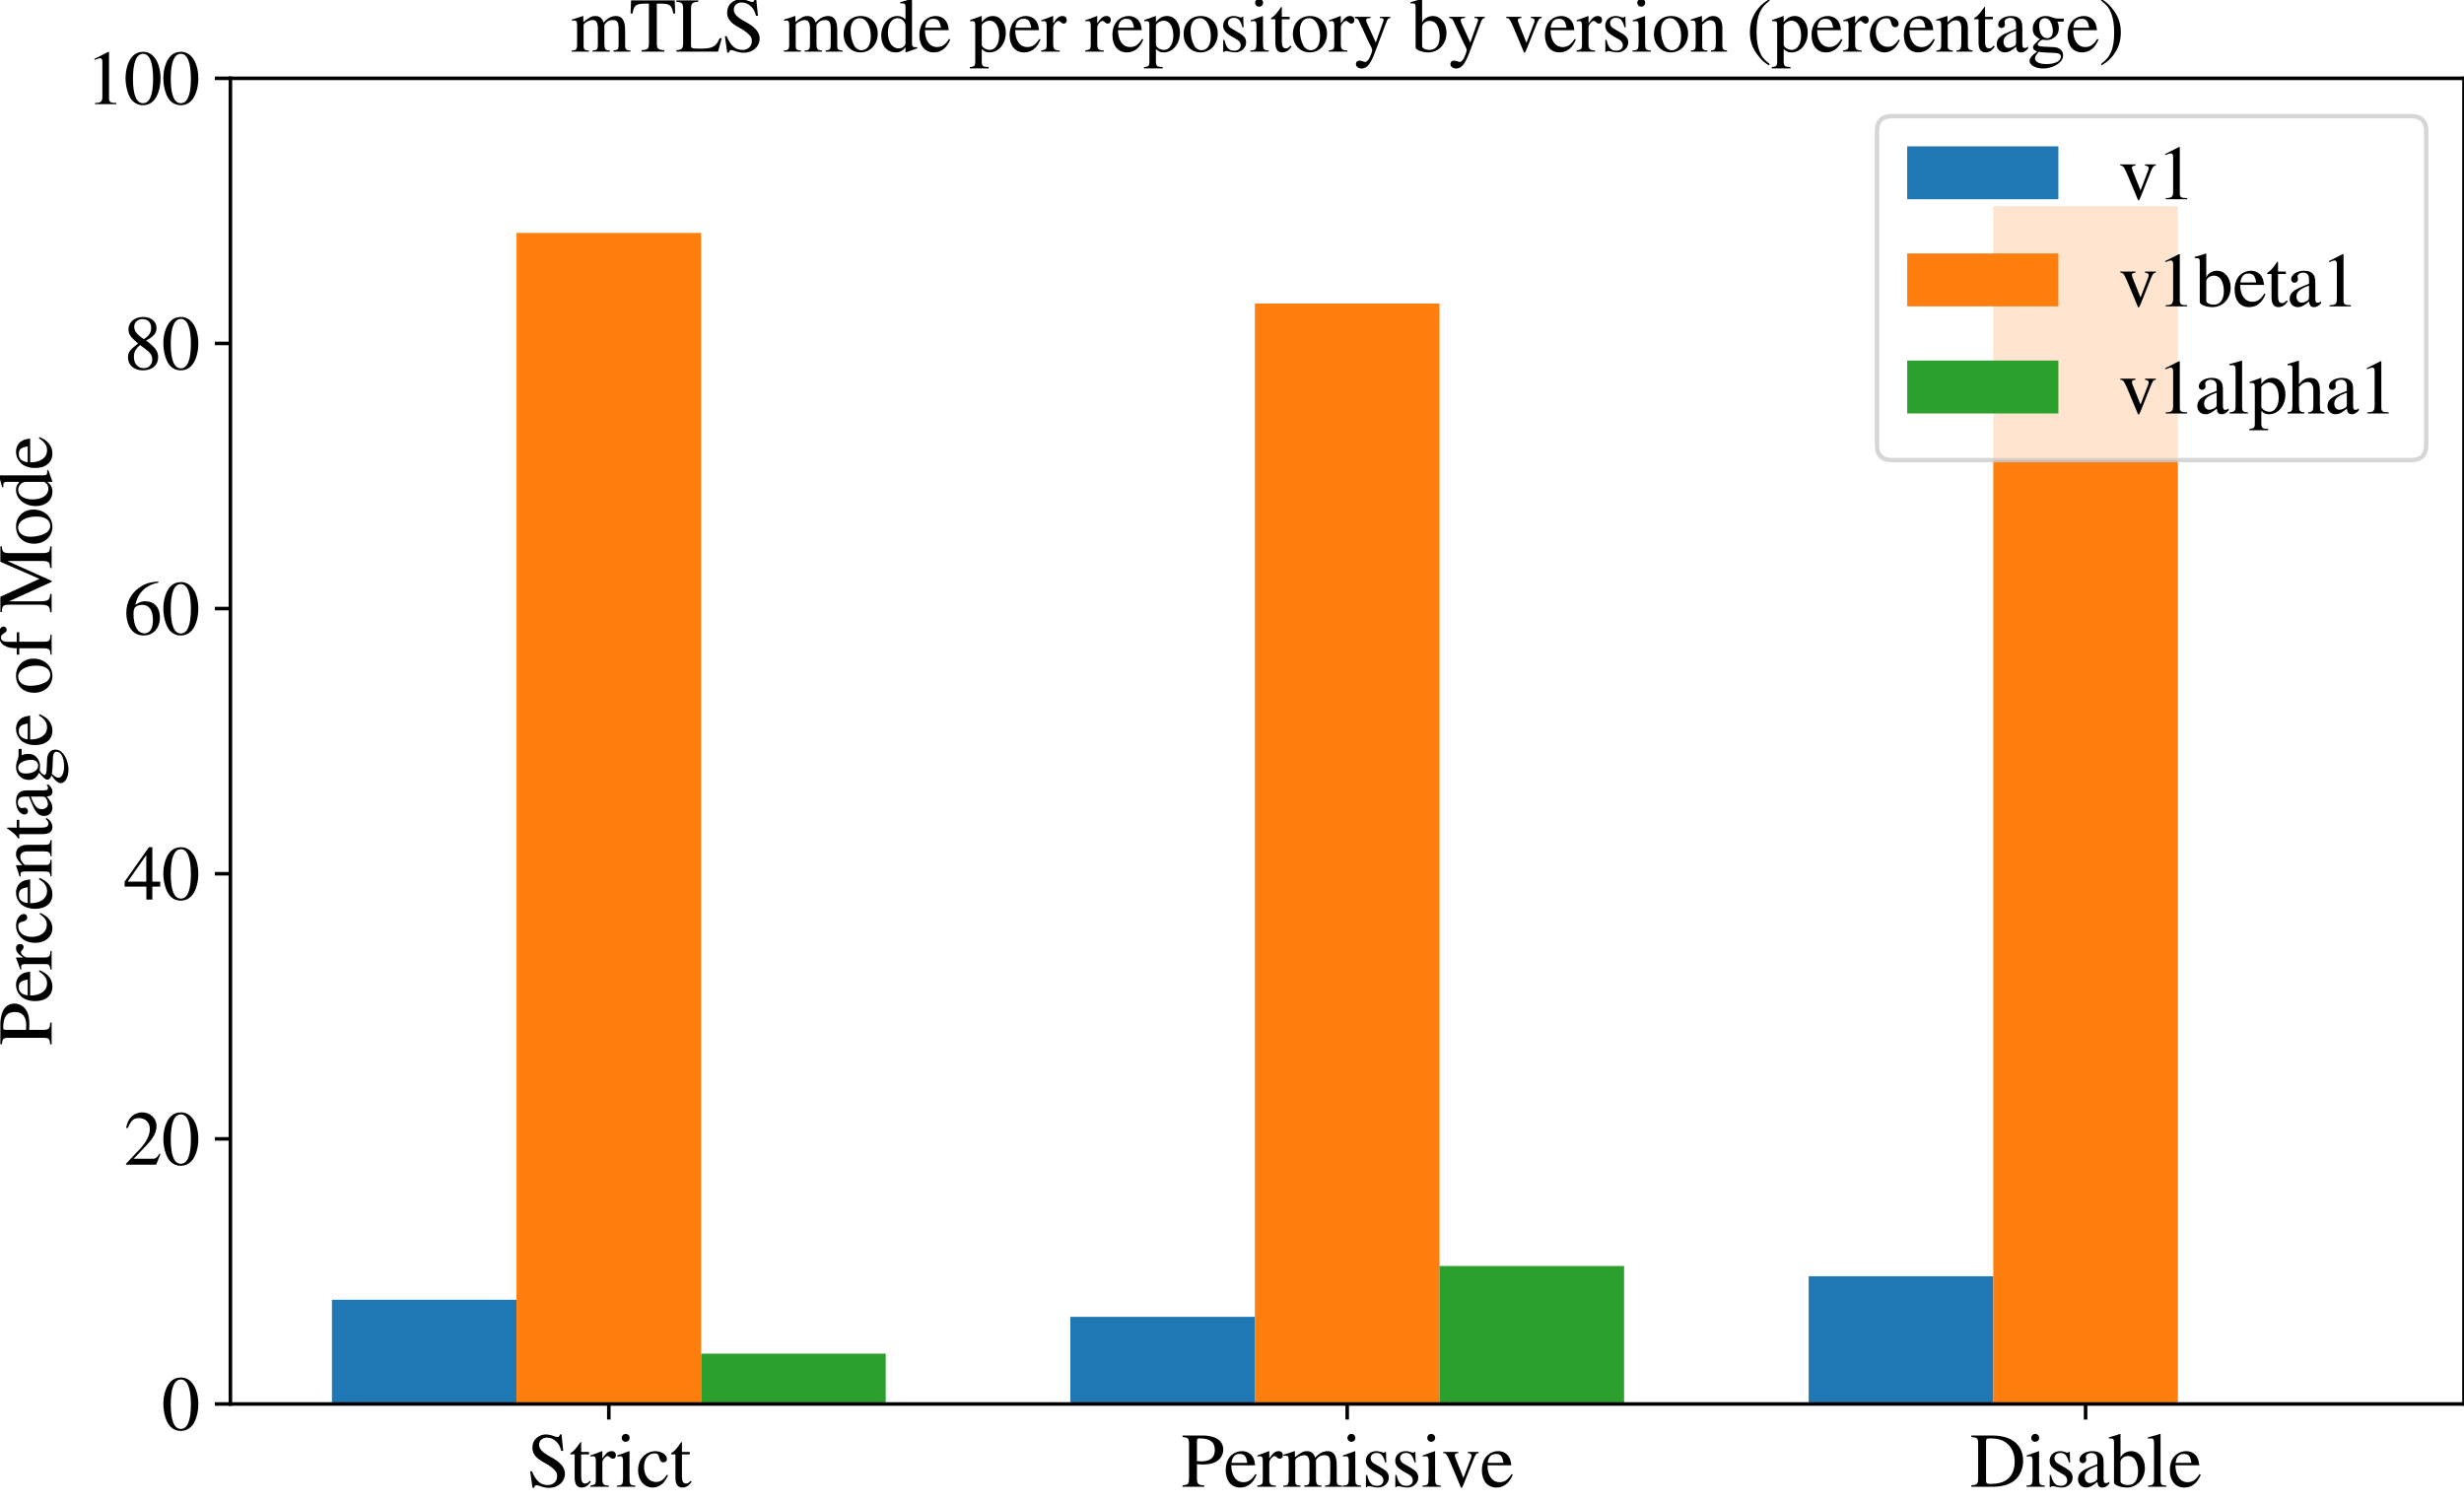 <?xml version="1.0" encoding="utf-8" standalone="no"?>
<!DOCTYPE svg PUBLIC "-//W3C//DTD SVG 1.1//EN"
  "http://www.w3.org/Graphics/SVG/1.1/DTD/svg11.dtd">
<svg xmlns:xlink="http://www.w3.org/1999/xlink" width="554.142pt" height="338.063pt" viewBox="0 0 554.142 338.063" xmlns="http://www.w3.org/2000/svg" version="1.1">
 <defs>
  <style type="text/css">*{stroke-linejoin: round; stroke-linecap: butt}</style>
 </defs>
 <g id="figure_1">
  <g id="patch_1">
   <path d="M 0 338.063 
L 554.142 338.063 
L 554.142 0 
L 0 0 
z
" style="fill: #ffffff"/>
  </g>
  <g id="axes_1">
   <g id="patch_2">
    <path d="M 51.816 315.763 
L 554.142 315.763 
L 554.142 17.61 
L 51.816 17.61 
z
" style="fill: #ffffff"/>
   </g>
   <g id="patch_3">
    <path d="M 74.649 315.763 
L 116.164 315.763 
L 116.164 292.317 
L 74.649 292.317 
z
" clip-path="url(#pe011cbda9f)" style="fill: #1f77b4"/>
   </g>
   <g id="patch_4">
    <path d="M 240.707 315.763 
L 282.222 315.763 
L 282.222 296.158 
L 240.707 296.158 
z
" clip-path="url(#pe011cbda9f)" style="fill: #1f77b4"/>
   </g>
   <g id="patch_5">
    <path d="M 406.765 315.763 
L 448.28 315.763 
L 448.28 287.025 
L 406.765 287.025 
z
" clip-path="url(#pe011cbda9f)" style="fill: #1f77b4"/>
   </g>
   <g id="patch_6">
    <path d="M 116.164 315.763 
L 157.678 315.763 
L 157.678 52.388 
L 116.164 52.388 
z
" clip-path="url(#pe011cbda9f)" style="fill: #ff7f0e"/>
   </g>
   <g id="patch_7">
    <path d="M 282.222 315.763 
L 323.736 315.763 
L 323.736 68.256 
L 282.222 68.256 
z
" clip-path="url(#pe011cbda9f)" style="fill: #ff7f0e"/>
   </g>
   <g id="patch_8">
    <path d="M 448.28 315.763 
L 489.795 315.763 
L 489.795 46.348 
L 448.28 46.348 
z
" clip-path="url(#pe011cbda9f)" style="fill: #ff7f0e"/>
   </g>
   <g id="patch_9">
    <path d="M 157.678 315.763 
L 199.193 315.763 
L 199.193 304.431 
L 157.678 304.431 
z
" clip-path="url(#pe011cbda9f)" style="fill: #2ca02c"/>
   </g>
   <g id="patch_10">
    <path d="M 323.736 315.763 
L 365.251 315.763 
L 365.251 284.722 
L 323.736 284.722 
z
" clip-path="url(#pe011cbda9f)" style="fill: #2ca02c"/>
   </g>
   <g id="patch_11">
    <path d="M 489.795 315.763 
L 531.309 315.763 
L 531.309 315.763 
L 489.795 315.763 
z
" clip-path="url(#pe011cbda9f)" style="fill: #2ca02c"/>
   </g>
   <g id="matplotlib.axis_1">
    <g id="xtick_1">
     <g id="line2d_1">
      <defs>
       <path id="m4d536850ec" d="M 0 0 
L 0 3.5 
" style="stroke: #000000; stroke-width: 0.8"/>
      </defs>
      <g>
       <use xlink:href="#m4d536850ec" x="136.921" y="315.763" style="stroke: #000000; stroke-width: 0.8"/>
      </g>
     </g>
     <g id="text_1">
      <!-- Strict -->
      <g transform="translate(118.502 334.373) scale(0.17 -0.17)">
       <defs>
        <path id="NimbusRomNo9L-Reg-53" d="M 2861 4326 
L 2726 4326 
C 2701 4179 2630 4109 2522 4109 
C 2458 4109 2349 4134 2240 4186 
C 2003 4275 1766 4326 1555 4326 
C 1286 4326 1005 4218 794 4032 
C 570 3834 454 3565 454 3232 
C 454 2720 736 2362 1453 1984 
C 1914 1734 2246 1478 2406 1235 
C 2464 1152 2496 1018 2496 858 
C 2496 435 2176 141 1709 141 
C 1133 141 736 493 416 1274 
L 269 1274 
L 461 -83 
L 602 -83 
C 608 38 685 128 781 128 
C 851 128 960 102 1082 58 
C 1325 -38 1587 -90 1837 -90 
C 2579 -90 3142 416 3142 1075 
C 3142 1600 2790 2016 1946 2477 
C 1274 2842 1005 3123 1005 3475 
C 1005 3827 1274 4064 1670 4064 
C 1958 4064 2227 3942 2451 3712 
C 2650 3507 2739 3341 2842 2963 
L 3002 2963 
L 2861 4326 
z
" transform="scale(0.016)"/>
        <path id="NimbusRomNo9L-Reg-74" d="M 1658 2880 
L 1011 2880 
L 1011 3622 
C 1011 3686 998 3706 966 3706 
C 595 3168 403 2950 218 2842 
C 147 2797 109 2758 109 2720 
C 109 2701 115 2688 134 2675 
L 474 2675 
L 474 749 
C 474 211 666 -64 1043 -64 
C 1357 -64 1600 90 1811 422 
L 1728 493 
C 1587 326 1485 269 1344 269 
C 1107 269 1011 442 1011 845 
L 1011 2675 
L 1658 2675 
L 1658 2880 
z
" transform="scale(0.016)"/>
        <path id="NimbusRomNo9L-Reg-72" d="M 32 0 
L 1568 0 
L 1568 96 
C 1139 109 1037 198 1024 576 
L 1024 2016 
C 1024 2221 1293 2541 1472 2541 
C 1510 2541 1568 2509 1638 2445 
C 1741 2349 1811 2317 1894 2317 
C 2048 2317 2144 2426 2144 2605 
C 2144 2816 2010 2944 1792 2944 
C 1523 2944 1338 2803 1024 2342 
L 1024 2931 
L 992 2944 
C 653 2803 422 2720 45 2598 
L 45 2496 
C 134 2515 192 2522 269 2522 
C 429 2522 486 2419 486 2138 
L 486 538 
C 474 205 435 166 32 96 
L 32 0 
z
" transform="scale(0.016)"/>
        <path id="NimbusRomNo9L-Reg-69" d="M 147 0 
L 1664 0 
L 1664 96 
C 1242 128 1197 186 1190 653 
L 1190 2925 
L 1165 2944 
L 173 2592 
L 173 2496 
L 224 2502 
C 301 2515 384 2522 442 2522 
C 595 2522 653 2419 653 2138 
L 653 653 
C 640 179 582 115 147 96 
L 147 0 
z
M 864 4371 
C 691 4371 544 4224 544 4045 
C 544 3859 685 3718 864 3718 
C 1056 3718 1197 3859 1197 4045 
C 1197 4230 1050 4371 864 4371 
z
" transform="scale(0.016)"/>
        <path id="NimbusRomNo9L-Reg-63" d="M 2547 998 
C 2240 550 2010 397 1645 397 
C 1056 397 653 909 653 1645 
C 653 2310 1005 2758 1523 2758 
C 1754 2758 1837 2688 1901 2451 
L 1939 2310 
C 1990 2125 2106 2016 2246 2016 
C 2413 2016 2547 2138 2547 2285 
C 2547 2643 2099 2944 1562 2944 
C 1248 2944 922 2816 659 2586 
C 339 2304 160 1869 160 1357 
C 160 531 666 -64 1376 -64 
C 1664 -64 1920 38 2150 237 
C 2323 384 2445 563 2637 941 
L 2547 998 
z
" transform="scale(0.016)"/>
       </defs>
       <use xlink:href="#NimbusRomNo9L-Reg-53"/>
       <use xlink:href="#NimbusRomNo9L-Reg-74" transform="translate(55.6 0)"/>
       <use xlink:href="#NimbusRomNo9L-Reg-72" transform="translate(83.4 0)"/>
       <use xlink:href="#NimbusRomNo9L-Reg-69" transform="translate(116.7 0)"/>
       <use xlink:href="#NimbusRomNo9L-Reg-63" transform="translate(144.5 0)"/>
       <use xlink:href="#NimbusRomNo9L-Reg-74" transform="translate(188.9 0)"/>
      </g>
     </g>
    </g>
    <g id="xtick_2">
     <g id="line2d_2">
      <g>
       <use xlink:href="#m4d536850ec" x="302.979" y="315.763" style="stroke: #000000; stroke-width: 0.8"/>
      </g>
     </g>
     <g id="text_2">
      <!-- Permissive -->
      <g transform="translate(265.672 334.373) scale(0.17 -0.17)">
       <defs>
        <path id="NimbusRomNo9L-Reg-50" d="M 102 4115 
C 576 4064 634 4006 640 3539 
L 640 768 
C 634 224 589 166 102 122 
L 102 0 
L 1894 0 
L 1894 122 
C 1389 134 1299 224 1293 698 
L 1293 1862 
C 1459 1850 1568 1843 1734 1843 
C 2240 1843 2579 1907 2854 2061 
C 3238 2266 3469 2656 3469 3078 
C 3469 3347 3379 3590 3206 3776 
C 2950 4058 2394 4237 1792 4237 
L 102 4237 
L 102 4115 
z
M 1293 3782 
C 1293 3955 1338 4000 1510 4000 
C 2374 4000 2771 3699 2771 3040 
C 2771 2419 2394 2099 1658 2099 
C 1530 2099 1440 2106 1293 2118 
L 1293 3782 
z
" transform="scale(0.016)"/>
        <path id="NimbusRomNo9L-Reg-65" d="M 2650 1050 
C 2342 563 2067 378 1658 378 
C 1293 378 1018 563 832 928 
C 717 1171 672 1376 659 1773 
L 2630 1773 
C 2579 2189 2515 2374 2355 2579 
C 2163 2810 1869 2944 1536 2944 
C 1216 2944 915 2829 672 2611 
C 371 2349 198 1894 198 1370 
C 198 486 659 -64 1395 -64 
C 2010 -64 2483 314 2752 1005 
L 2650 1050 
z
M 672 1978 
C 742 2483 960 2714 1350 2714 
C 1741 2714 1894 2534 1978 1978 
L 672 1978 
z
" transform="scale(0.016)"/>
        <path id="NimbusRomNo9L-Reg-6d" d="M 102 0 
L 1523 0 
L 1523 96 
C 1197 102 1094 173 1088 429 
L 1088 2234 
C 1088 2246 1139 2310 1184 2355 
C 1344 2502 1619 2611 1843 2611 
C 2125 2611 2266 2387 2266 1939 
L 2266 550 
C 2253 186 2189 115 1830 96 
L 1830 0 
L 3264 0 
L 3264 96 
C 2906 96 2816 198 2803 608 
L 2803 2221 
C 2995 2496 3200 2611 3501 2611 
C 3866 2611 3981 2438 3981 1907 
L 3981 557 
C 3968 179 3930 134 3558 96 
L 3558 0 
L 4960 0 
L 4960 96 
L 4794 109 
C 4589 141 4518 237 4518 486 
L 4518 1805 
C 4518 2560 4269 2944 3776 2944 
C 3398 2944 3078 2778 2733 2406 
C 2618 2771 2400 2944 2054 2944 
C 1766 2944 1600 2861 1062 2451 
L 1062 2931 
L 1018 2944 
C 691 2822 474 2752 122 2656 
L 122 2547 
C 205 2566 256 2573 326 2573 
C 493 2573 550 2470 550 2163 
L 550 544 
C 538 186 454 96 102 96 
L 102 0 
z
" transform="scale(0.016)"/>
        <path id="NimbusRomNo9L-Reg-73" d="M 2016 2010 
L 1990 2886 
L 1920 2886 
C 1882 2835 1850 2816 1818 2816 
C 1779 2816 1715 2829 1645 2861 
C 1498 2912 1350 2944 1197 2944 
C 691 2944 326 2611 326 2150 
C 326 1792 531 1536 1075 1229 
L 1446 1018 
C 1670 890 1779 736 1779 538 
C 1779 256 1574 77 1248 77 
C 806 77 582 320 435 973 
L 333 973 
L 333 -26 
L 416 -26 
C 461 38 486 51 563 51 
C 634 51 710 38 858 0 
C 1030 -38 1197 -64 1325 -64 
C 1824 -64 2227 307 2227 755 
C 2227 1075 2080 1286 1690 1517 
L 998 1926 
C 819 2029 723 2189 723 2362 
C 723 2624 922 2797 1216 2797 
C 1581 2797 1773 2586 1920 2010 
L 2016 2010 
z
" transform="scale(0.016)"/>
        <path id="NimbusRomNo9L-Reg-76" d="M 3053 2880 
L 2163 2880 
L 2163 2784 
C 2368 2765 2464 2701 2464 2579 
C 2464 2515 2451 2451 2426 2387 
L 1792 730 
L 1139 2368 
C 1101 2458 1082 2547 1082 2605 
C 1082 2720 1152 2765 1376 2784 
L 1376 2880 
L 122 2880 
L 122 2784 
C 365 2771 410 2707 704 2048 
L 1472 211 
C 1485 173 1504 128 1523 77 
C 1542 26 1562 -19 1581 -51 
C 1594 -77 1619 -90 1638 -90 
C 1677 -90 1722 -6 1818 230 
L 2637 2285 
C 2822 2720 2861 2765 3053 2784 
L 3053 2880 
z
" transform="scale(0.016)"/>
       </defs>
       <use xlink:href="#NimbusRomNo9L-Reg-50"/>
       <use xlink:href="#NimbusRomNo9L-Reg-65" transform="translate(55.6 0)"/>
       <use xlink:href="#NimbusRomNo9L-Reg-72" transform="translate(100 0)"/>
       <use xlink:href="#NimbusRomNo9L-Reg-6d" transform="translate(133.3 0)"/>
       <use xlink:href="#NimbusRomNo9L-Reg-69" transform="translate(211.1 0)"/>
       <use xlink:href="#NimbusRomNo9L-Reg-73" transform="translate(238.9 0)"/>
       <use xlink:href="#NimbusRomNo9L-Reg-73" transform="translate(277.8 0)"/>
       <use xlink:href="#NimbusRomNo9L-Reg-69" transform="translate(316.7 0)"/>
       <use xlink:href="#NimbusRomNo9L-Reg-76" transform="translate(344.5 0)"/>
       <use xlink:href="#NimbusRomNo9L-Reg-65" transform="translate(394.5 0)"/>
      </g>
     </g>
    </g>
    <g id="xtick_3">
     <g id="line2d_3">
      <g>
       <use xlink:href="#m4d536850ec" x="469.037" y="315.763" style="stroke: #000000; stroke-width: 0.8"/>
      </g>
     </g>
     <g id="text_3">
      <!-- Disable -->
      <g transform="translate(443.068 334.373) scale(0.17 -0.17)">
       <defs>
        <path id="NimbusRomNo9L-Reg-44" d="M 102 0 
L 1920 0 
C 2662 0 3334 211 3731 570 
C 4147 947 4384 1517 4384 2138 
C 4384 2714 4198 3213 3840 3565 
C 3405 4006 2707 4237 1830 4237 
L 102 4237 
L 102 4115 
C 608 4070 659 4019 666 3539 
L 666 698 
C 659 230 582 154 102 122 
L 102 0 
z
M 1318 3750 
C 1318 3949 1382 4000 1651 4000 
C 2208 4000 2618 3898 2925 3680 
C 3424 3334 3686 2784 3686 2093 
C 3686 1338 3424 800 2906 499 
C 2579 314 2208 237 1651 237 
C 1395 237 1318 294 1318 499 
L 1318 3750 
z
" transform="scale(0.016)"/>
        <path id="NimbusRomNo9L-Reg-61" d="M 2829 422 
C 2720 333 2643 301 2547 301 
C 2400 301 2355 390 2355 672 
L 2355 1920 
C 2355 2253 2323 2438 2227 2592 
C 2086 2822 1811 2944 1434 2944 
C 832 2944 358 2630 358 2227 
C 358 2080 480 1952 634 1952 
C 787 1952 922 2080 922 2221 
C 922 2246 915 2278 909 2323 
C 896 2381 890 2432 890 2477 
C 890 2650 1094 2790 1350 2790 
C 1664 2790 1837 2605 1837 2259 
L 1837 1869 
C 851 1472 742 1421 467 1178 
C 326 1050 237 832 237 621 
C 237 218 518 -64 909 -64 
C 1190 -64 1453 70 1843 403 
C 1875 64 1990 -64 2253 -64 
C 2470 -64 2605 13 2829 256 
L 2829 422 
z
M 1837 787 
C 1837 595 1805 525 1670 448 
C 1510 358 1338 307 1203 307 
C 979 307 800 525 800 800 
L 800 826 
C 806 1210 1088 1453 1837 1715 
L 1837 787 
z
" transform="scale(0.016)"/>
        <path id="NimbusRomNo9L-Reg-62" d="M 979 4358 
L 947 4371 
C 678 4275 506 4224 205 4141 
L 19 4090 
L 19 3987 
C 58 3994 83 3994 128 3994 
C 390 3994 442 3936 442 3667 
L 442 346 
C 442 147 979 -64 1498 -64 
C 2342 -64 2995 640 2995 1555 
C 2995 2349 2509 2944 1869 2944 
C 1478 2944 1107 2720 979 2400 
L 979 4358 
z
M 979 2061 
C 979 2310 1280 2541 1613 2541 
C 1792 2541 1952 2477 2086 2355 
C 2291 2157 2432 1722 2432 1261 
C 2432 550 2125 141 1600 141 
C 1267 141 979 282 979 448 
L 979 2061 
z
" transform="scale(0.016)"/>
        <path id="NimbusRomNo9L-Reg-6c" d="M 134 0 
L 1645 0 
L 1645 96 
C 1242 115 1171 179 1165 538 
L 1165 4358 
L 1139 4371 
C 806 4262 563 4198 122 4090 
L 122 3987 
L 160 3987 
C 230 3994 307 4000 358 4000 
C 563 4000 627 3910 627 3610 
L 627 557 
C 621 211 531 122 134 96 
L 134 0 
z
" transform="scale(0.016)"/>
       </defs>
       <use xlink:href="#NimbusRomNo9L-Reg-44"/>
       <use xlink:href="#NimbusRomNo9L-Reg-69" transform="translate(72.2 0)"/>
       <use xlink:href="#NimbusRomNo9L-Reg-73" transform="translate(100 0)"/>
       <use xlink:href="#NimbusRomNo9L-Reg-61" transform="translate(138.9 0)"/>
       <use xlink:href="#NimbusRomNo9L-Reg-62" transform="translate(183.3 0)"/>
       <use xlink:href="#NimbusRomNo9L-Reg-6c" transform="translate(233.3 0)"/>
       <use xlink:href="#NimbusRomNo9L-Reg-65" transform="translate(261.1 0)"/>
      </g>
     </g>
    </g>
   </g>
   <g id="matplotlib.axis_2">
    <g id="ytick_1">
     <g id="line2d_4">
      <defs>
       <path id="m2e0331f68f" d="M 0 0 
L -3.5 0 
" style="stroke: #000000; stroke-width: 0.8"/>
      </defs>
      <g>
       <use xlink:href="#m2e0331f68f" x="51.816" y="315.763" style="stroke: #000000; stroke-width: 0.8"/>
      </g>
     </g>
     <g id="text_4">
      <!-- 0 -->
      <g transform="translate(36.316 321.568) scale(0.17 -0.17)">
       <defs>
        <path id="NimbusRomNo9L-Reg-30" d="M 1626 4326 
C 1274 4326 1005 4224 768 3994 
C 397 3635 154 2899 154 2150 
C 154 1446 365 704 666 346 
C 902 64 1229 -90 1600 -90 
C 1926 -90 2202 19 2432 243 
C 2803 595 3046 1338 3046 2112 
C 3046 3424 2464 4326 1626 4326 
z
M 1606 4160 
C 2144 4160 2432 3437 2432 2099 
C 2432 762 2150 77 1600 77 
C 1050 77 768 762 768 2093 
C 768 3456 1056 4160 1606 4160 
z
" transform="scale(0.016)"/>
       </defs>
       <use xlink:href="#NimbusRomNo9L-Reg-30"/>
      </g>
     </g>
    </g>
    <g id="ytick_2">
     <g id="line2d_5">
      <g>
       <use xlink:href="#m2e0331f68f" x="51.816" y="256.132" style="stroke: #000000; stroke-width: 0.8"/>
      </g>
     </g>
     <g id="text_5">
      <!-- 20 -->
      <g transform="translate(27.816 261.938) scale(0.17 -0.17)">
       <defs>
        <path id="NimbusRomNo9L-Reg-32" d="M 3040 877 
L 2957 909 
C 2720 538 2650 493 2349 486 
L 819 486 
L 1894 1613 
C 2464 2208 2714 2694 2714 3200 
C 2714 3834 2195 4326 1530 4326 
C 1178 4326 845 4186 608 3930 
C 403 3712 307 3507 198 3053 
L 333 3021 
C 589 3648 813 3853 1261 3853 
C 1805 3853 2163 3488 2163 2950 
C 2163 2445 1869 1856 1331 1286 
L 192 77 
L 192 0 
L 2688 0 
L 3040 877 
z
" transform="scale(0.016)"/>
       </defs>
       <use xlink:href="#NimbusRomNo9L-Reg-32"/>
       <use xlink:href="#NimbusRomNo9L-Reg-30" transform="translate(50 0)"/>
      </g>
     </g>
    </g>
    <g id="ytick_3">
     <g id="line2d_6">
      <g>
       <use xlink:href="#m2e0331f68f" x="51.816" y="196.502" style="stroke: #000000; stroke-width: 0.8"/>
      </g>
     </g>
     <g id="text_6">
      <!-- 40 -->
      <g transform="translate(27.816 202.307) scale(0.17 -0.17)">
       <defs>
        <path id="NimbusRomNo9L-Reg-34" d="M 3021 1478 
L 2368 1478 
L 2368 4326 
L 2086 4326 
L 77 1478 
L 77 1069 
L 1875 1069 
L 1875 0 
L 2368 0 
L 2368 1069 
L 3021 1069 
L 3021 1478 
z
M 1869 1478 
L 333 1478 
L 1869 3674 
L 1869 1478 
z
" transform="scale(0.016)"/>
       </defs>
       <use xlink:href="#NimbusRomNo9L-Reg-34"/>
       <use xlink:href="#NimbusRomNo9L-Reg-30" transform="translate(50 0)"/>
      </g>
     </g>
    </g>
    <g id="ytick_4">
     <g id="line2d_7">
      <g>
       <use xlink:href="#m2e0331f68f" x="51.816" y="136.871" style="stroke: #000000; stroke-width: 0.8"/>
      </g>
     </g>
     <g id="text_7">
      <!-- 60 -->
      <g transform="translate(27.816 142.677) scale(0.17 -0.17)">
       <defs>
        <path id="NimbusRomNo9L-Reg-36" d="M 2854 4378 
C 2125 4314 1754 4192 1286 3866 
C 595 3373 218 2643 218 1786 
C 218 1229 390 666 666 346 
C 909 64 1254 -90 1651 -90 
C 2445 -90 2995 518 2995 1402 
C 2995 2227 2534 2739 1786 2739 
C 1504 2739 1376 2694 973 2451 
C 1146 3418 1862 4109 2867 4275 
L 2854 4378 
z
M 1549 2445 
C 2106 2445 2419 1984 2419 1184 
C 2419 480 2170 90 1722 90 
C 1158 90 813 691 813 1683 
C 813 2010 864 2189 992 2285 
C 1126 2387 1325 2445 1549 2445 
z
" transform="scale(0.016)"/>
       </defs>
       <use xlink:href="#NimbusRomNo9L-Reg-36"/>
       <use xlink:href="#NimbusRomNo9L-Reg-30" transform="translate(50 0)"/>
      </g>
     </g>
    </g>
    <g id="ytick_5">
     <g id="line2d_8">
      <g>
       <use xlink:href="#m2e0331f68f" x="51.816" y="77.241" style="stroke: #000000; stroke-width: 0.8"/>
      </g>
     </g>
     <g id="text_8">
      <!-- 80 -->
      <g transform="translate(27.816 83.046) scale(0.17 -0.17)">
       <defs>
        <path id="NimbusRomNo9L-Reg-38" d="M 1856 2374 
C 2490 2714 2714 2982 2714 3418 
C 2714 3949 2259 4326 1613 4326 
C 915 4326 397 3898 397 3315 
C 397 2899 518 2714 1190 2125 
C 493 1594 358 1408 358 966 
C 358 339 858 -90 1587 -90 
C 2355 -90 2848 333 2848 992 
C 2848 1491 2630 1792 1856 2374 
z
M 1741 1715 
C 2208 1382 2362 1152 2362 794 
C 2362 378 2074 90 1658 90 
C 1171 90 845 461 845 1011 
C 845 1427 979 1690 1357 1997 
L 1741 1715 
z
M 1670 2490 
C 1101 2861 870 3155 870 3514 
C 870 3885 1158 4147 1562 4147 
C 1997 4147 2272 3866 2272 3424 
C 2272 3034 2106 2771 1670 2490 
z
" transform="scale(0.016)"/>
       </defs>
       <use xlink:href="#NimbusRomNo9L-Reg-38"/>
       <use xlink:href="#NimbusRomNo9L-Reg-30" transform="translate(50 0)"/>
      </g>
     </g>
    </g>
    <g id="ytick_6">
     <g id="line2d_9">
      <g>
       <use xlink:href="#m2e0331f68f" x="51.816" y="17.61" style="stroke: #000000; stroke-width: 0.8"/>
      </g>
     </g>
     <g id="text_9">
      <!-- 100 -->
      <g transform="translate(19.316 23.416) scale(0.17 -0.17)">
       <defs>
        <path id="NimbusRomNo9L-Reg-31" d="M 755 0 
L 2522 0 
L 2522 96 
C 2029 96 1920 166 1914 474 
L 1914 4314 
L 1862 4326 
L 710 3744 
L 710 3654 
C 960 3750 1114 3795 1171 3795 
C 1306 3795 1363 3699 1363 3494 
L 1363 595 
C 1350 192 1242 102 755 96 
L 755 0 
z
" transform="scale(0.016)"/>
       </defs>
       <use xlink:href="#NimbusRomNo9L-Reg-31"/>
       <use xlink:href="#NimbusRomNo9L-Reg-30" transform="translate(50 0)"/>
       <use xlink:href="#NimbusRomNo9L-Reg-30" transform="translate(100 0)"/>
      </g>
     </g>
    </g>
    <g id="text_10">
     <!-- Percentage of Mode -->
     <g transform="translate(11.61 235.14) rotate(-90) scale(0.17 -0.17)">
      <defs>
       <path id="NimbusRomNo9L-Reg-6e" d="M 115 0 
L 1472 0 
L 1472 96 
C 1152 115 1050 198 1050 429 
L 1050 2227 
C 1350 2515 1498 2592 1709 2592 
C 2022 2592 2176 2394 2176 1971 
L 2176 634 
C 2163 218 2086 115 1773 96 
L 1773 0 
L 3104 0 
L 3104 96 
C 2790 128 2720 205 2714 518 
L 2714 1984 
C 2714 2586 2432 2944 1958 2944 
C 1664 2944 1466 2835 1030 2426 
L 1030 2931 
L 986 2944 
C 672 2829 454 2758 102 2656 
L 102 2547 
C 141 2566 205 2573 275 2573 
C 454 2573 512 2477 512 2163 
L 512 576 
C 506 198 435 115 115 96 
L 115 0 
z
" transform="scale(0.016)"/>
       <path id="NimbusRomNo9L-Reg-67" d="M 3008 2483 
L 3008 2733 
L 2515 2733 
C 2381 2733 2291 2752 2163 2797 
L 2022 2848 
C 1850 2912 1677 2944 1510 2944 
C 915 2944 442 2490 442 1901 
C 442 1498 608 1254 1037 1043 
L 870 890 
C 736 762 659 691 640 666 
C 506 525 467 454 467 346 
C 467 205 538 134 806 6 
C 346 -326 179 -538 179 -774 
C 179 -1114 672 -1395 1286 -1395 
C 1766 -1395 2266 -1229 2598 -960 
C 2842 -762 2950 -557 2950 -314 
C 2950 83 2650 352 2176 371 
L 1350 410 
C 1005 422 851 480 851 582 
C 851 710 1062 934 1235 986 
C 1466 966 1587 954 1600 954 
C 1837 954 2093 1050 2291 1222 
C 2502 1402 2598 1626 2598 1946 
C 2598 2131 2566 2278 2477 2483 
L 3008 2483 
z
M 941 -13 
C 1158 -58 1664 -96 1978 -96 
C 2560 -96 2771 -179 2771 -410 
C 2771 -781 2285 -1030 1562 -1030 
C 992 -1030 627 -845 627 -563 
C 627 -416 685 -320 941 -13 
z
M 973 2163 
C 973 2541 1152 2765 1446 2765 
C 1645 2765 1811 2656 1914 2464 
C 2035 2240 2106 1952 2106 1696 
C 2106 1338 1926 1114 1632 1114 
C 1235 1114 973 1530 973 2144 
L 973 2163 
z
" transform="scale(0.016)"/>
       <path id="NimbusRomNo9L-Reg-20" transform="scale(0.016)"/>
       <path id="NimbusRomNo9L-Reg-6f" d="M 1600 2944 
C 762 2944 186 2330 186 1446 
C 186 576 781 -64 1587 -64 
C 2394 -64 3008 608 3008 1498 
C 3008 2342 2419 2944 1600 2944 
z
M 1517 2765 
C 2054 2765 2432 2150 2432 1274 
C 2432 544 2144 115 1664 115 
C 1414 115 1178 269 1043 525 
C 864 858 762 1306 762 1760 
C 762 2368 1056 2765 1517 2765 
z
" transform="scale(0.016)"/>
       <path id="NimbusRomNo9L-Reg-66" d="M 2061 2880 
L 1274 2880 
L 1274 3622 
C 1274 4000 1395 4192 1638 4192 
C 1779 4192 1862 4128 1978 3942 
C 2080 3776 2157 3712 2266 3712 
C 2419 3712 2534 3827 2534 3974 
C 2534 4205 2253 4371 1869 4371 
C 1466 4371 1133 4198 966 3910 
C 800 3622 749 3392 742 2880 
L 218 2880 
L 218 2675 
L 742 2675 
L 742 666 
C 730 186 666 115 211 96 
L 211 0 
L 1875 0 
L 1875 96 
C 1350 115 1280 186 1280 666 
L 1280 2675 
L 2061 2675 
L 2061 2880 
z
" transform="scale(0.016)"/>
       <path id="NimbusRomNo9L-Reg-4d" d="M 5523 4237 
L 4250 4237 
L 2835 1005 
L 1357 4237 
L 90 4237 
L 90 4115 
C 614 4090 685 4019 698 3539 
L 698 941 
C 685 262 602 154 77 122 
L 77 0 
L 1581 0 
L 1581 122 
C 1088 147 992 282 979 941 
L 979 3520 
L 2586 0 
L 2675 0 
L 4314 3667 
L 4314 768 
C 4307 224 4237 154 3731 122 
L 3731 0 
L 5523 0 
L 5523 122 
C 5062 147 4979 237 4966 698 
L 4966 3539 
C 4979 4000 5056 4083 5523 4115 
L 5523 4237 
z
" transform="scale(0.016)"/>
       <path id="NimbusRomNo9L-Reg-64" d="M 3142 371 
C 3059 365 3021 365 2995 365 
C 2765 365 2714 435 2714 730 
L 2714 4358 
L 2682 4371 
C 2374 4262 2150 4198 1741 4090 
L 1741 3987 
C 1792 3994 1830 3994 1882 3994 
C 2118 3994 2176 3930 2176 3667 
L 2176 2669 
C 1933 2874 1760 2944 1504 2944 
C 768 2944 173 2221 173 1312 
C 173 493 646 -64 1357 -64 
C 1715 -64 1958 64 2176 365 
L 2176 -45 
L 2202 -64 
L 3142 269 
L 3142 371 
z
M 2176 653 
C 2176 608 2131 531 2067 461 
C 1958 333 1792 269 1606 269 
C 1075 269 723 781 723 1568 
C 723 2291 1037 2765 1523 2765 
C 1869 2765 2176 2464 2176 2125 
L 2176 653 
z
" transform="scale(0.016)"/>
      </defs>
      <use xlink:href="#NimbusRomNo9L-Reg-50"/>
      <use xlink:href="#NimbusRomNo9L-Reg-65" transform="translate(55.6 0)"/>
      <use xlink:href="#NimbusRomNo9L-Reg-72" transform="translate(100 0)"/>
      <use xlink:href="#NimbusRomNo9L-Reg-63" transform="translate(133.3 0)"/>
      <use xlink:href="#NimbusRomNo9L-Reg-65" transform="translate(177.7 0)"/>
      <use xlink:href="#NimbusRomNo9L-Reg-6e" transform="translate(222.1 0)"/>
      <use xlink:href="#NimbusRomNo9L-Reg-74" transform="translate(272.1 0)"/>
      <use xlink:href="#NimbusRomNo9L-Reg-61" transform="translate(299.9 0)"/>
      <use xlink:href="#NimbusRomNo9L-Reg-67" transform="translate(344.3 0)"/>
      <use xlink:href="#NimbusRomNo9L-Reg-65" transform="translate(394.3 0)"/>
      <use xlink:href="#NimbusRomNo9L-Reg-20" transform="translate(438.7 0)"/>
      <use xlink:href="#NimbusRomNo9L-Reg-6f" transform="translate(463.7 0)"/>
      <use xlink:href="#NimbusRomNo9L-Reg-66" transform="translate(513.7 0)"/>
      <use xlink:href="#NimbusRomNo9L-Reg-20" transform="translate(547 0)"/>
      <use xlink:href="#NimbusRomNo9L-Reg-4d" transform="translate(572 0)"/>
      <use xlink:href="#NimbusRomNo9L-Reg-6f" transform="translate(660.9 0)"/>
      <use xlink:href="#NimbusRomNo9L-Reg-64" transform="translate(710.9 0)"/>
      <use xlink:href="#NimbusRomNo9L-Reg-65" transform="translate(760.9 0)"/>
     </g>
    </g>
   </g>
   <g id="patch_12">
    <path d="M 51.816 315.763 
L 51.816 17.61 
" style="fill: none; stroke: #000000; stroke-width: 0.8; stroke-linejoin: miter; stroke-linecap: square"/>
   </g>
   <g id="patch_13">
    <path d="M 554.142 315.763 
L 554.142 17.61 
" style="fill: none; stroke: #000000; stroke-width: 0.8; stroke-linejoin: miter; stroke-linecap: square"/>
   </g>
   <g id="patch_14">
    <path d="M 51.816 315.763 
L 554.142 315.763 
" style="fill: none; stroke: #000000; stroke-width: 0.8; stroke-linejoin: miter; stroke-linecap: square"/>
   </g>
   <g id="patch_15">
    <path d="M 51.816 17.61 
L 554.142 17.61 
" style="fill: none; stroke: #000000; stroke-width: 0.8; stroke-linejoin: miter; stroke-linecap: square"/>
   </g>
   <g id="text_11">
    <!-- mTLS mode per repository by version (percentage) -->
    <g transform="translate(128.295 11.61) scale(0.17 -0.17)">
     <defs>
      <path id="NimbusRomNo9L-Reg-54" d="M 2893 122 
C 2368 147 2285 230 2278 698 
L 2278 3968 
L 2624 3968 
C 3366 3955 3501 3846 3642 3149 
L 3795 3149 
L 3757 4237 
L 147 4237 
L 109 3149 
L 262 3149 
C 410 3846 544 3955 1280 3968 
L 1626 3968 
L 1626 768 
C 1619 218 1562 154 1024 122 
L 1024 0 
L 2893 0 
L 2893 122 
z
" transform="scale(0.016)"/>
      <path id="NimbusRomNo9L-Reg-4c" d="M 1882 4237 
L 77 4237 
L 77 4115 
C 544 4083 621 4000 634 3539 
L 634 698 
C 621 237 538 147 77 122 
L 77 0 
L 3520 0 
L 3827 1114 
L 3667 1114 
C 3366 442 3091 275 2266 250 
L 1837 250 
C 1344 262 1293 282 1286 512 
L 1286 3539 
C 1299 4006 1382 4090 1882 4115 
L 1882 4237 
z
" transform="scale(0.016)"/>
      <path id="NimbusRomNo9L-Reg-70" d="M 32 -1389 
L 1581 -1389 
L 1581 -1274 
C 1101 -1267 1024 -1203 1018 -794 
L 1018 211 
C 1248 0 1395 -64 1664 -64 
C 2426 -64 3008 653 3008 1581 
C 3008 2374 2560 2944 1939 2944 
C 1581 2944 1299 2790 1018 2438 
L 1018 2931 
L 979 2944 
C 634 2810 410 2726 58 2618 
L 58 2515 
C 115 2522 160 2522 218 2522 
C 435 2522 480 2458 480 2157 
L 480 -838 
C 480 -1178 410 -1242 32 -1280 
L 32 -1389 
z
M 1018 2138 
C 1018 2330 1376 2560 1670 2560 
C 2144 2560 2458 2074 2458 1325 
C 2458 621 2144 141 1683 141 
C 1382 141 1018 371 1018 563 
L 1018 2138 
z
" transform="scale(0.016)"/>
      <path id="NimbusRomNo9L-Reg-79" d="M 3040 2880 
L 2176 2880 
L 2176 2784 
C 2381 2784 2483 2726 2483 2624 
C 2483 2598 2477 2560 2458 2515 
L 1837 749 
L 1101 2368 
C 1062 2458 1037 2547 1037 2611 
C 1037 2726 1133 2771 1408 2784 
L 1408 2880 
L 90 2880 
L 90 2790 
C 256 2765 365 2694 416 2586 
L 1146 1011 
C 1222 838 1229 832 1261 768 
C 1440 448 1542 211 1542 115 
C 1542 13 1395 -378 1286 -576 
C 1190 -736 1056 -858 966 -858 
C 928 -858 870 -845 800 -813 
C 685 -768 570 -742 467 -742 
C 314 -742 192 -864 192 -1024 
C 192 -1235 390 -1395 666 -1395 
C 1101 -1395 1395 -1043 1747 -115 
L 2733 2496 
C 2816 2701 2886 2765 3040 2784 
L 3040 2880 
z
" transform="scale(0.016)"/>
      <path id="NimbusRomNo9L-Reg-28" d="M 1888 4326 
C 1414 4013 1222 3853 986 3558 
C 531 3002 307 2362 307 1613 
C 307 794 544 173 1107 -480 
C 1370 -787 1536 -928 1869 -1133 
L 1946 -1030 
C 1434 -627 1254 -397 1082 77 
C 928 506 858 986 858 1632 
C 858 2304 941 2829 1114 3226 
C 1293 3622 1485 3853 1946 4224 
L 1888 4326 
z
" transform="scale(0.016)"/>
      <path id="NimbusRomNo9L-Reg-29" d="M 243 -1133 
C 717 -819 909 -659 1146 -365 
C 1600 192 1824 832 1824 1581 
C 1824 2400 1587 3021 1024 3674 
C 762 3981 595 4122 262 4326 
L 186 4224 
C 698 3821 870 3597 1050 3117 
C 1203 2688 1274 2208 1274 1562 
C 1274 890 1190 358 1018 -26 
C 845 -429 646 -659 186 -1030 
L 243 -1133 
z
" transform="scale(0.016)"/>
     </defs>
     <use xlink:href="#NimbusRomNo9L-Reg-6d"/>
     <use xlink:href="#NimbusRomNo9L-Reg-54" transform="translate(77.8 0)"/>
     <use xlink:href="#NimbusRomNo9L-Reg-4c" transform="translate(138.9 0)"/>
     <use xlink:href="#NimbusRomNo9L-Reg-53" transform="translate(200 0)"/>
     <use xlink:href="#NimbusRomNo9L-Reg-20" transform="translate(255.6 0)"/>
     <use xlink:href="#NimbusRomNo9L-Reg-6d" transform="translate(280.6 0)"/>
     <use xlink:href="#NimbusRomNo9L-Reg-6f" transform="translate(358.4 0)"/>
     <use xlink:href="#NimbusRomNo9L-Reg-64" transform="translate(408.4 0)"/>
     <use xlink:href="#NimbusRomNo9L-Reg-65" transform="translate(458.4 0)"/>
     <use xlink:href="#NimbusRomNo9L-Reg-20" transform="translate(502.8 0)"/>
     <use xlink:href="#NimbusRomNo9L-Reg-70" transform="translate(527.8 0)"/>
     <use xlink:href="#NimbusRomNo9L-Reg-65" transform="translate(577.8 0)"/>
     <use xlink:href="#NimbusRomNo9L-Reg-72" transform="translate(622.2 0)"/>
     <use xlink:href="#NimbusRomNo9L-Reg-20" transform="translate(655.5 0)"/>
     <use xlink:href="#NimbusRomNo9L-Reg-72" transform="translate(680.5 0)"/>
     <use xlink:href="#NimbusRomNo9L-Reg-65" transform="translate(713.8 0)"/>
     <use xlink:href="#NimbusRomNo9L-Reg-70" transform="translate(758.2 0)"/>
     <use xlink:href="#NimbusRomNo9L-Reg-6f" transform="translate(808.2 0)"/>
     <use xlink:href="#NimbusRomNo9L-Reg-73" transform="translate(858.2 0)"/>
     <use xlink:href="#NimbusRomNo9L-Reg-69" transform="translate(897.1 0)"/>
     <use xlink:href="#NimbusRomNo9L-Reg-74" transform="translate(924.9 0)"/>
     <use xlink:href="#NimbusRomNo9L-Reg-6f" transform="translate(952.7 0)"/>
     <use xlink:href="#NimbusRomNo9L-Reg-72" transform="translate(1002.7 0)"/>
     <use xlink:href="#NimbusRomNo9L-Reg-79" transform="translate(1036 0)"/>
     <use xlink:href="#NimbusRomNo9L-Reg-20" transform="translate(1086 0)"/>
     <use xlink:href="#NimbusRomNo9L-Reg-62" transform="translate(1111 0)"/>
     <use xlink:href="#NimbusRomNo9L-Reg-79" transform="translate(1161 0)"/>
     <use xlink:href="#NimbusRomNo9L-Reg-20" transform="translate(1211 0)"/>
     <use xlink:href="#NimbusRomNo9L-Reg-76" transform="translate(1236 0)"/>
     <use xlink:href="#NimbusRomNo9L-Reg-65" transform="translate(1286 0)"/>
     <use xlink:href="#NimbusRomNo9L-Reg-72" transform="translate(1330.4 0)"/>
     <use xlink:href="#NimbusRomNo9L-Reg-73" transform="translate(1363.7 0)"/>
     <use xlink:href="#NimbusRomNo9L-Reg-69" transform="translate(1402.6 0)"/>
     <use xlink:href="#NimbusRomNo9L-Reg-6f" transform="translate(1430.4 0)"/>
     <use xlink:href="#NimbusRomNo9L-Reg-6e" transform="translate(1480.4 0)"/>
     <use xlink:href="#NimbusRomNo9L-Reg-20" transform="translate(1530.4 0)"/>
     <use xlink:href="#NimbusRomNo9L-Reg-28" transform="translate(1555.4 0)"/>
     <use xlink:href="#NimbusRomNo9L-Reg-70" transform="translate(1588.7 0)"/>
     <use xlink:href="#NimbusRomNo9L-Reg-65" transform="translate(1638.7 0)"/>
     <use xlink:href="#NimbusRomNo9L-Reg-72" transform="translate(1683.1 0)"/>
     <use xlink:href="#NimbusRomNo9L-Reg-63" transform="translate(1716.4 0)"/>
     <use xlink:href="#NimbusRomNo9L-Reg-65" transform="translate(1760.8 0)"/>
     <use xlink:href="#NimbusRomNo9L-Reg-6e" transform="translate(1805.199 0)"/>
     <use xlink:href="#NimbusRomNo9L-Reg-74" transform="translate(1855.199 0)"/>
     <use xlink:href="#NimbusRomNo9L-Reg-61" transform="translate(1882.999 0)"/>
     <use xlink:href="#NimbusRomNo9L-Reg-67" transform="translate(1927.399 0)"/>
     <use xlink:href="#NimbusRomNo9L-Reg-65" transform="translate(1977.399 0)"/>
     <use xlink:href="#NimbusRomNo9L-Reg-29" transform="translate(2021.799 0)"/>
    </g>
   </g>
   <g id="legend_1">
    <g id="patch_16">
     <path d="M 425.519 103.479 
L 542.242 103.479 
Q 545.642 103.479 545.642 100.079 
L 545.642 29.51 
Q 545.642 26.11 542.242 26.11 
L 425.519 26.11 
Q 422.119 26.11 422.119 29.51 
L 422.119 100.079 
Q 422.119 103.479 425.519 103.479 
z
" style="fill: #ffffff; opacity: 0.8; stroke: #cccccc; stroke-linejoin: miter"/>
    </g>
    <g id="patch_17">
     <path d="M 428.919 44.81 
L 462.919 44.81 
L 462.919 32.91 
L 428.919 32.91 
z
" style="fill: #1f77b4"/>
    </g>
    <g id="text_12">
     <!-- v1 -->
     <g transform="translate(476.519 44.81) scale(0.17 -0.17)">
      <use xlink:href="#NimbusRomNo9L-Reg-76"/>
      <use xlink:href="#NimbusRomNo9L-Reg-31" transform="translate(50 0)"/>
     </g>
    </g>
    <g id="patch_18">
     <path d="M 428.919 68.9 
L 462.919 68.9 
L 462.919 57 
L 428.919 57 
z
" style="fill: #ff7f0e"/>
    </g>
    <g id="text_13">
     <!-- v1beta1 -->
     <g transform="translate(476.519 68.9) scale(0.17 -0.17)">
      <use xlink:href="#NimbusRomNo9L-Reg-76"/>
      <use xlink:href="#NimbusRomNo9L-Reg-31" transform="translate(50 0)"/>
      <use xlink:href="#NimbusRomNo9L-Reg-62" transform="translate(100 0)"/>
      <use xlink:href="#NimbusRomNo9L-Reg-65" transform="translate(150 0)"/>
      <use xlink:href="#NimbusRomNo9L-Reg-74" transform="translate(194.4 0)"/>
      <use xlink:href="#NimbusRomNo9L-Reg-61" transform="translate(222.2 0)"/>
      <use xlink:href="#NimbusRomNo9L-Reg-31" transform="translate(266.6 0)"/>
     </g>
    </g>
    <g id="patch_19">
     <path d="M 428.919 92.99 
L 462.919 92.99 
L 462.919 81.09 
L 428.919 81.09 
z
" style="fill: #2ca02c"/>
    </g>
    <g id="text_14">
     <!-- v1alpha1 -->
     <g transform="translate(476.519 92.99) scale(0.17 -0.17)">
      <defs>
       <path id="NimbusRomNo9L-Reg-68" d="M 3117 96 
C 2771 154 2739 198 2733 653 
L 2733 1926 
C 2733 2598 2470 2944 1946 2944 
C 1568 2944 1299 2790 1005 2406 
L 1005 4352 
L 973 4371 
C 755 4294 595 4243 237 4141 
L 64 4090 
L 64 3987 
C 90 3994 109 3994 141 3994 
C 416 3994 467 3942 467 3667 
L 467 653 
C 454 192 422 141 58 96 
L 58 0 
L 1440 0 
L 1440 96 
C 1069 128 1018 198 1005 653 
L 1005 2195 
C 1274 2490 1466 2598 1715 2598 
C 2035 2598 2195 2368 2195 1920 
L 2195 653 
C 2182 198 2125 128 1760 96 
L 1760 0 
L 3117 0 
L 3117 96 
z
" transform="scale(0.016)"/>
      </defs>
      <use xlink:href="#NimbusRomNo9L-Reg-76"/>
      <use xlink:href="#NimbusRomNo9L-Reg-31" transform="translate(50 0)"/>
      <use xlink:href="#NimbusRomNo9L-Reg-61" transform="translate(100 0)"/>
      <use xlink:href="#NimbusRomNo9L-Reg-6c" transform="translate(144.4 0)"/>
      <use xlink:href="#NimbusRomNo9L-Reg-70" transform="translate(172.2 0)"/>
      <use xlink:href="#NimbusRomNo9L-Reg-68" transform="translate(222.2 0)"/>
      <use xlink:href="#NimbusRomNo9L-Reg-61" transform="translate(272.2 0)"/>
      <use xlink:href="#NimbusRomNo9L-Reg-31" transform="translate(316.6 0)"/>
     </g>
    </g>
   </g>
  </g>
 </g>
 <defs>
  <clipPath id="pe011cbda9f">
   <rect x="51.816" y="17.61" width="502.326" height="298.152"/>
  </clipPath>
 </defs>
</svg>
